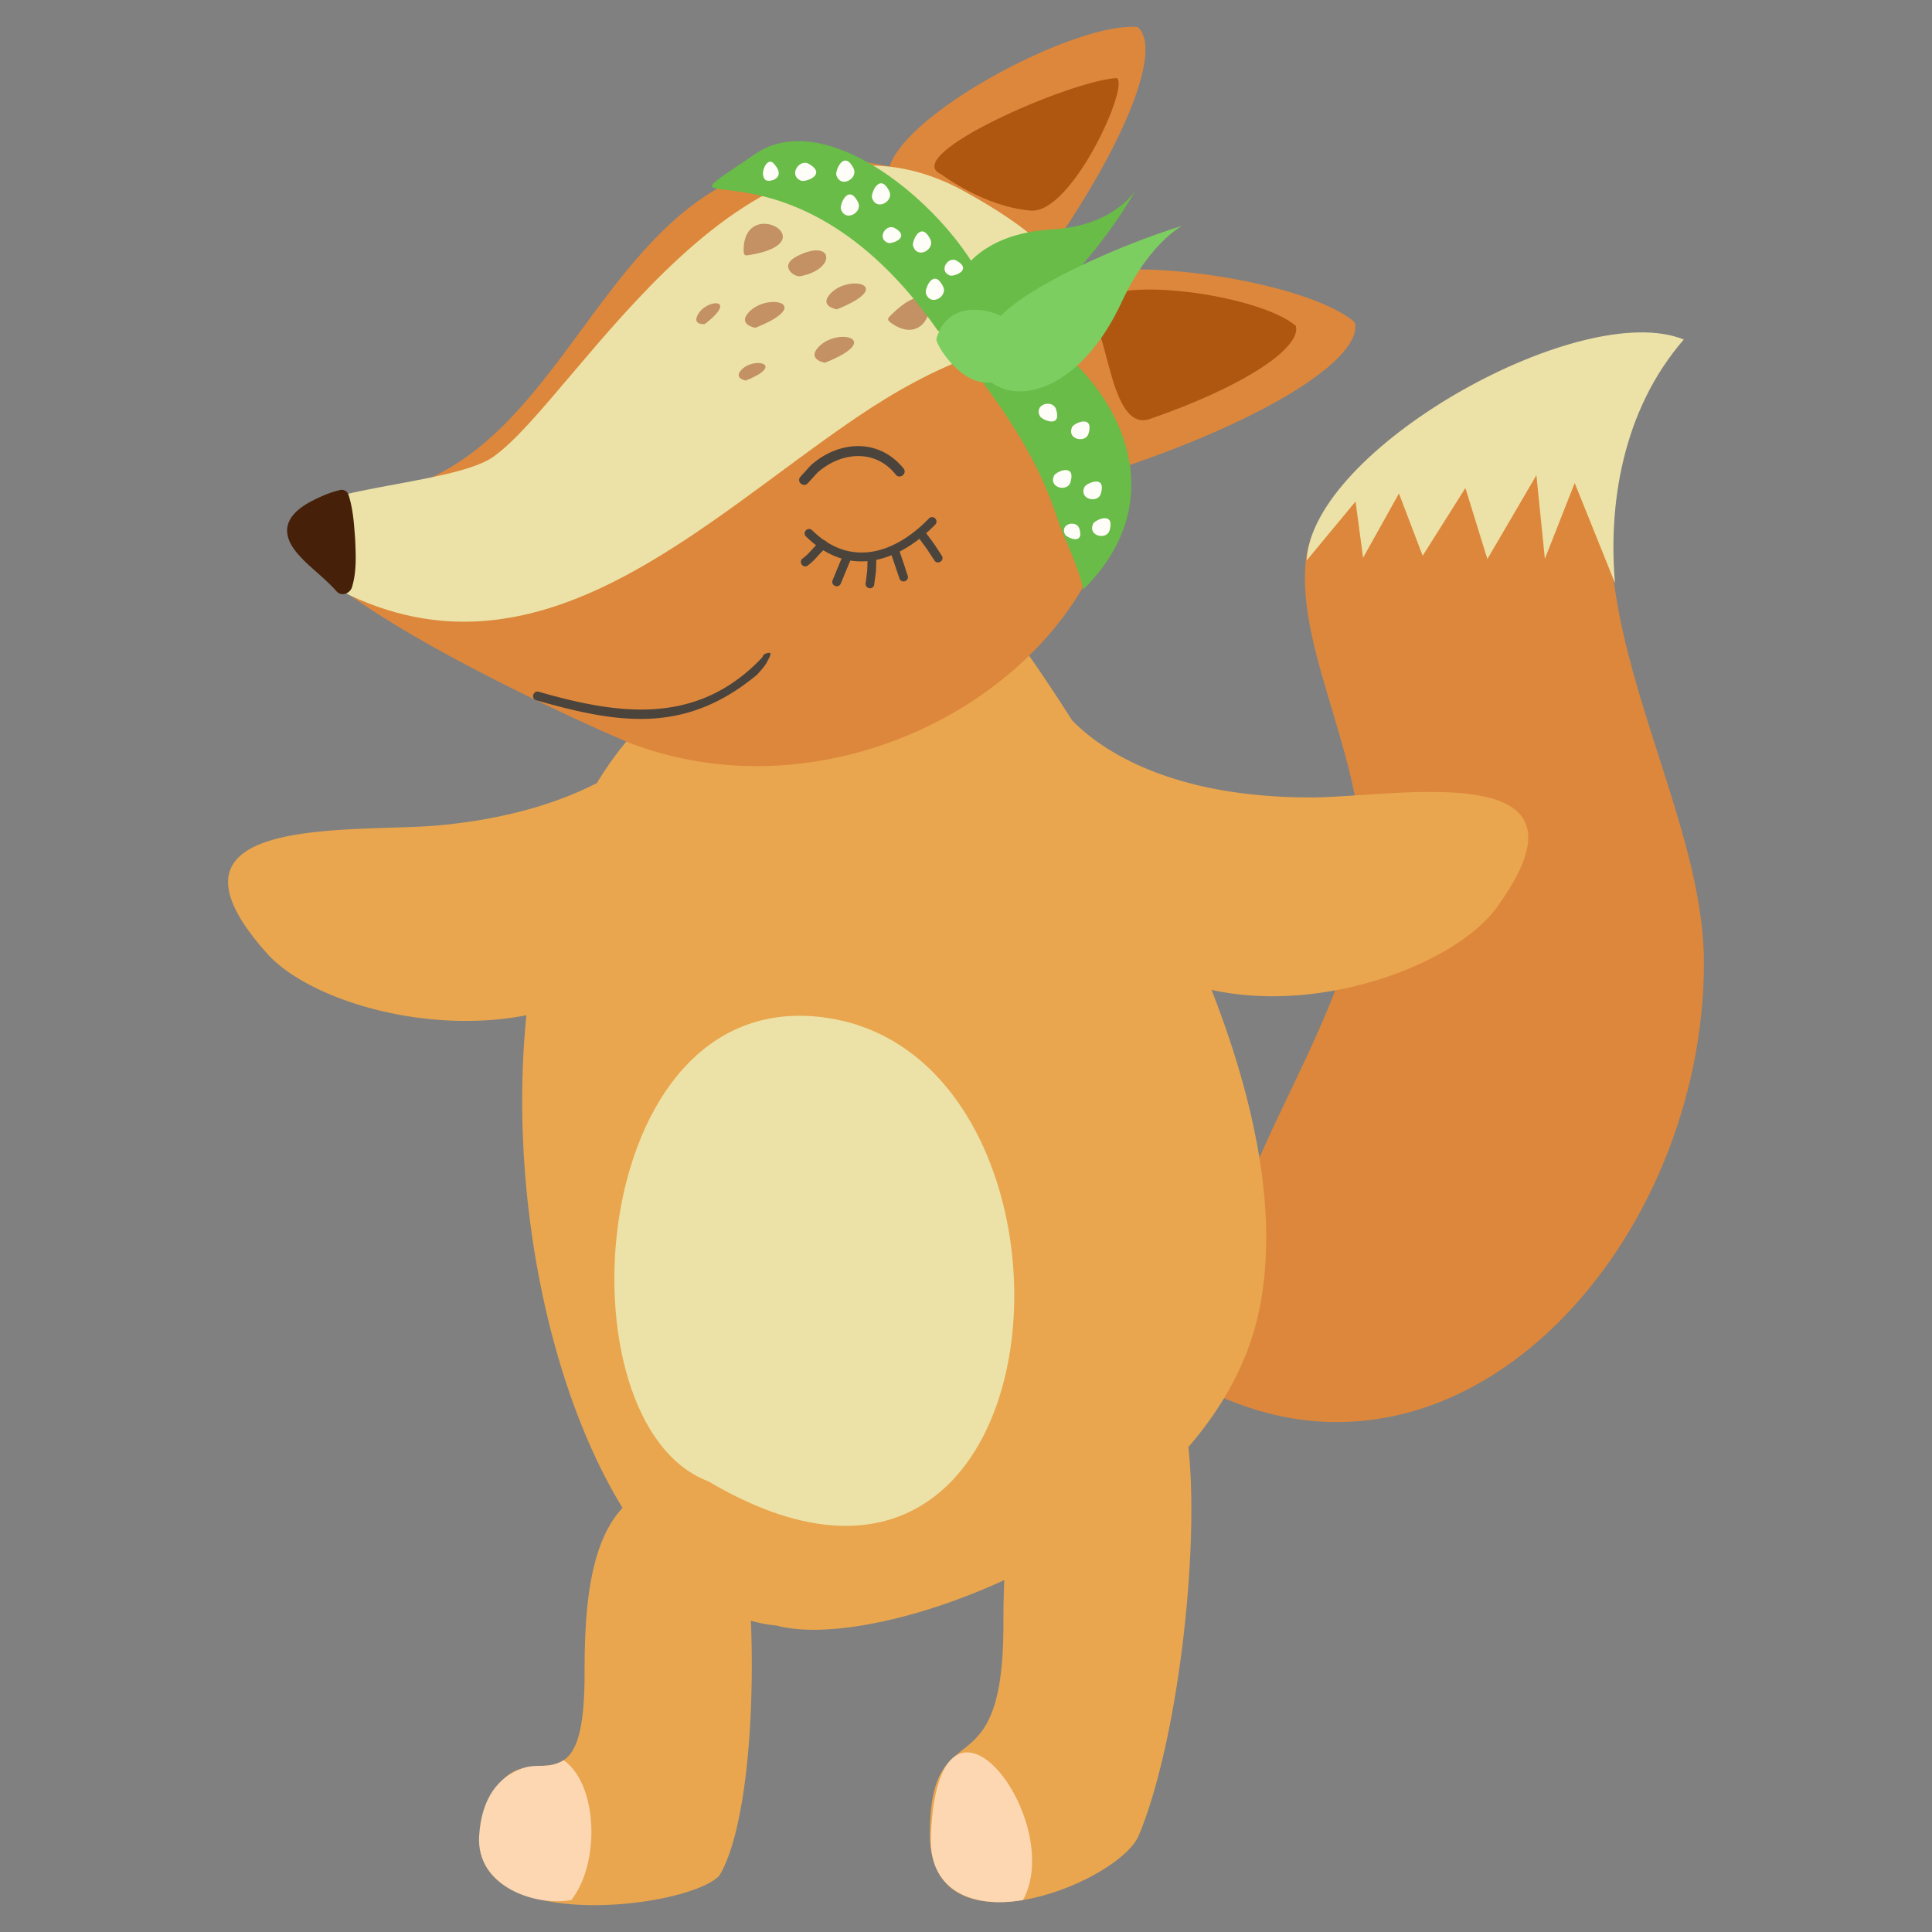 <svg width="72" height="72" xmlns="http://www.w3.org/2000/svg"><rect width="100%" height="100%" fill="#808080" stroke="none"/><path d="M45.62 52.106C54.872 56.064 63.5 46.15 63.5 35.88c0-7.214-7.264-15.793-.814-23.208-3.773-1.532-13.5 3.978-14.01 8.119-.459 3.726 2.73 8.23 1.986 12.966-.574 3.651-3.319 7.907-4.36 10.992-1.86 5.494-1.955 8.594-.683 7.356" fill="#dd873c"/><path d="M22.243 29.183c-1.35.694-3.229 1.316-5.808 1.569-3.157.309-11.217-.505-6.476 4.789 1.51 1.685 5.81 3.043 9.658 2.295-.657 6.511.796 13.821 3.583 18.359-1.303 1.391-1.415 4.055-1.415 6.206 0 6.095-2.665 1.132-3.807 5.535-1.095 4.225 7.625 3.246 8.831 1.963.984-1.649 1.322-5.838 1.175-9.499.315.09.637.152.965.181 1.751.476 5.116-.147 8.478-1.696a35.851 35.851 0 00-.033 1.665c0 6.42-2.74 3.09-2.74 7.81 0 4.597 6.92 1.86 7.765.088 1.436-3.382 2.297-10.516 1.87-14.523 1.286-1.487 2.243-3.193 2.637-5.095.758-3.66-.217-7.95-1.775-11.94 4.218.927 9.124-1.021 10.602-3.037 4.203-5.73-3.74-4.135-6.913-4.135-5.468 0-7.995-1.944-8.894-2.884a66.24 66.24 0 00-1.858-2.776c-3.594-1.312-4.517-.536-8.449.03-3.336.48-5.754 2.388-7.396 5.095" fill="#e9a64e"/><path d="M60.186 21.728c-.25-2.85.246-6.409 2.565-9.075-3.774-1.532-13.527 3.884-14.037 8.024-.009.07-.016.142-.022.214l1.826-2.203.28 2.098 1.337-2.397.884 2.323 1.592-2.526.819 2.648 1.827-3.124.316 3.114L58.684 18l1.502 3.729" fill="#ece2a7"/><path d="M33.152 6.203c.7-2.11 7.024-5.405 9.243-5.193.915.763-.356 4.18-3.31 8.404l-.01.014c.264.285.509.582.733.89 2.711-.812 9.05.256 10.68 1.695.316 1.256-2.99 3.452-8.291 5.282-.164.057-.308.11-.44.152a10.755 10.755 0 01-.715 3.035c-2.335 5.888-10.408 9.866-17.457 7.25-1.07-.396-19.353-8.482-10.1-9.257 8.684-.728 8.719-14.543 19.667-12.272" fill="#dd873c"/><path d="M40.934 12.286c-3.454.252-6.063 1.27-9.026 3.28C26.183 19.45 20.252 25.55 13.07 22.2c-1.26-.587-2.164-2.676-2.164-2.69.047-1.338 5.928-1.403 7.472-2.482 3.126-2.186 9.555-14.35 17.593-9.88 2.596 1.444 3.136 2.24 3.454 2.679.294.406.408.42 1.51 2.46" fill="#ece2a7"/><path d="M48.294 12.148c.208.825-1.962 2.266-5.443 3.467-1.33.46-1.528-2.678-2.02-3.52-1.262-2.162 5.958-1.276 7.463.053M35.067 6.49c-1.56-.695 4.77-3.475 6.552-3.583.49.294-1.682 5.06-3.195 4.942-1.764-.14-3.336-1.35-3.357-1.36" fill="#af5711"/><path d="M31.99 16.625c-.62-.003-1.255.253-1.775.717l-.404.445c-.12.195.15.391.298.217l.352-.387c.86-.767 2.135-.907 2.912.059.14.203.445-.008.305-.211-.462-.574-1.067-.837-1.688-.84zm2.727 2.648a.165.165 0 00-.112.063c-1.12 1.148-2.522 1.675-3.794.863a.164.164 0 00-.096-.064 3.375 3.375 0 01-.45-.375c-.145-.137-.363.055-.245.217.13.128.26.242.392.343-.165.167-.267.31-.474.475-.196.1-.045.393.15.293.316-.243.373-.374.594-.582.225.139.452.24.681.308-.193.462-.1.239-.334.809-.077.198.212.323.303.13.244-.596.136-.333.357-.864.213.034.426.04.64.023-.013.463.002.235-.063.791a.164.164 0 10.31.107c.086-.665.066-.375.08-.945.191-.04.383-.098.57-.174.203.6.11.33.305.897a.165.165 0 00.227.057.166.166 0 00.056-.225c-.165-.513-.076-.244-.287-.865.251-.128.498-.289.737-.475.36.487.186.241.549.79.1.194.393.044.292-.151-.39-.595-.204-.33-.59-.848a6.71 6.71 0 00.348-.33.165.165 0 00-.146-.268zm-6.041 5.055a.386.386 0 00-.172.045.16.16 0 00-.082.1c-.056.074-.17.188-.205.222-2.395 2.35-5.243 1.913-8.123 1.09-.206-.08-.327.228-.121.309h.002c3.076.879 5.559 1.275 8.236-.948 0 0 .277-.288.366-.463.056-.11.204-.344.099-.355z" fill="#4b443c"/><path d="M12.703 18.256c-.411.088-.8.268-1.172.463-.386.217-.808.542-.831 1.023-.007.487.354.872.676 1.194.385.37.81.697 1.164 1.098.195.223.538.073.589-.193.167-.575.13-1.185.105-1.776-.043-.549-.075-1.108-.25-1.634a.262.262 0 00-.28-.175z" fill="#462008"/><path d="M30.257 7.536c2.022-1.984 1.673 1.432.044.36-.257-.168-.202-.204-.044-.36m2.051.703c1.378-.708 1.491.496.118.743-.22.04-.814-.387-.118-.743m1.248 1.391c.705-.747 2.453-.294.24.585-.012.006-.684-.117-.24-.585m-5.574-.135c2.792-.483-.187-2.193-.268-.246-.013.306.05.285.268.246m1.718.055c1.379-.707 1.492.496.118.744-.219.04-.813-.388-.118-.744m1.249 1.39c.705-.745 2.452-.293.24.587-.012.004-.684-.117-.24-.586m2.28.777c2.022-1.984 1.673 1.432.044.36-.257-.167-.202-.205-.044-.36m-2.723 1.212c.705-.746 2.453-.294.24.587-.011.004-.684-.118-.24-.587m-2.593-1.302c.705-.745 2.453-.293.24.587-.011.004-.683-.117-.24-.587m8.205-.933c.706-.746 2.454-.294.24.586-.01.004-.682-.117-.24-.586m-8.488 3.088c.479-.507 1.665-.2.163.398-.007.002-.463-.08-.162-.398m-1.63-2.047c.324-.616 1.549-.642.265.34-.007.004-.468.048-.265-.34" fill="#c39163"/><path d="M26.395 55.202c-5.644-2.114-4.63-18.43 4.277-17.29 10.73 1.372 9.374 25.383-4.277 17.29" fill="#ece2a7"/><path d="M38.126 70.808c1.63-3.001-3.16-9.288-3.436-2.384-.084 2.092 1.63 2.706 3.436 2.384m-16.834 0c1.082-1.378.992-4.303-.283-5.21-.587.35-.977.105-1.531.3-.901.314-1.536 1.104-1.622 2.526-.112 1.872 2.079 2.634 3.436 2.384" fill="#fcd7b1"/><path d="M37.181 12.343c1.21-.118 3.833-2.885 5.21-5.38.094-.17-.583 1.436-3.184 1.587-3.963.232-4.41 3.353-3.443 4.664.428.581 1.35-.866 1.417-.871" fill="#68bc47"/><path d="M36.6 14.215c1.58 2.126 2.308 3.607 2.783 5.048.297.902.762 1.683.992 2.707 4.804-4.797-1.47-10.35-2.718-9.561-.85-.357-1.11 1.735-1.057 1.806m-1.652-1.897c-5.6-8.034-11.348-3.48-6.728-6.631 3.16-2.006 8.71 3.553 8.843 6.238.047.95-2.065.468-2.115.393" fill="#68bc47"/><path d="M44.018 8.426c-2.353.734-5.611 2.196-6.72 3.342-.881-.4-2.063-.358-2.402.863-.045.167.9 1.773 2.047 1.617 1.137.86 3.397.154 4.856-2.986 1.112-2.391 2.406-2.895 2.219-2.836z" fill="#7dce60"/><path d="M31.492 5.984c-.21.016-.358.429-.324.543.164.512.827.122.64-.252-.11-.223-.22-.298-.316-.29zm-2.767.043c-.206-.028-.413.478-.2.676.125.116.845-.059.288-.629a.153.153 0 00-.088-.047zm1.285.041c-.317-.014-.584.5-.149.668.164.059.972-.23.285-.627a.297.297 0 00-.136-.04zm2.812.764c-.211.016-.36.429-.324.541.163.512.829.123.64-.252-.11-.223-.22-.296-.316-.289zm-1.162.414c-.211.016-.358.43-.322.543.162.512.826.122.639-.252-.112-.223-.22-.298-.317-.29zm1.565 1.219c-.278-.013-.515.438-.131.586.139.054.857-.203.252-.551a.264.264 0 00-.121-.035zm1.127.16c-.212.016-.36.429-.325.541.164.513.829.123.641-.25-.111-.223-.22-.298-.316-.291zm1.181 1.055c-.278-.013-.516.438-.133.586.14.054.856-.203.252-.551a.257.257 0 00-.119-.035zm-.703.707c-.211.016-.36.43-.324.543.162.512.827.122.64-.252-.11-.223-.22-.299-.316-.291zm4.225 4.66c-.218-.004-.443.17-.303.457.071.145.83.478.605-.246-.043-.143-.172-.209-.302-.211zm1.312.662c-.17.01-.375.13-.41.203-.217.46.497.624.61.244.105-.361-.03-.458-.2-.447zm-.674 1.81c-.17.011-.375.13-.41.204-.217.458.498.626.61.246.106-.362-.03-.46-.2-.45zm1.133.428c-.17.011-.375.13-.41.203-.217.46.497.626.61.246.106-.362-.03-.46-.2-.449zm.324 1.367c-.17.011-.375.13-.41.204-.218.459.498.626.61.246.106-.362-.03-.46-.2-.45zm-1.195.202c-.191-.004-.389.147-.266.398.063.128.73.42.534-.215-.04-.125-.153-.181-.268-.183z" fill="#fffdf8"/></svg>